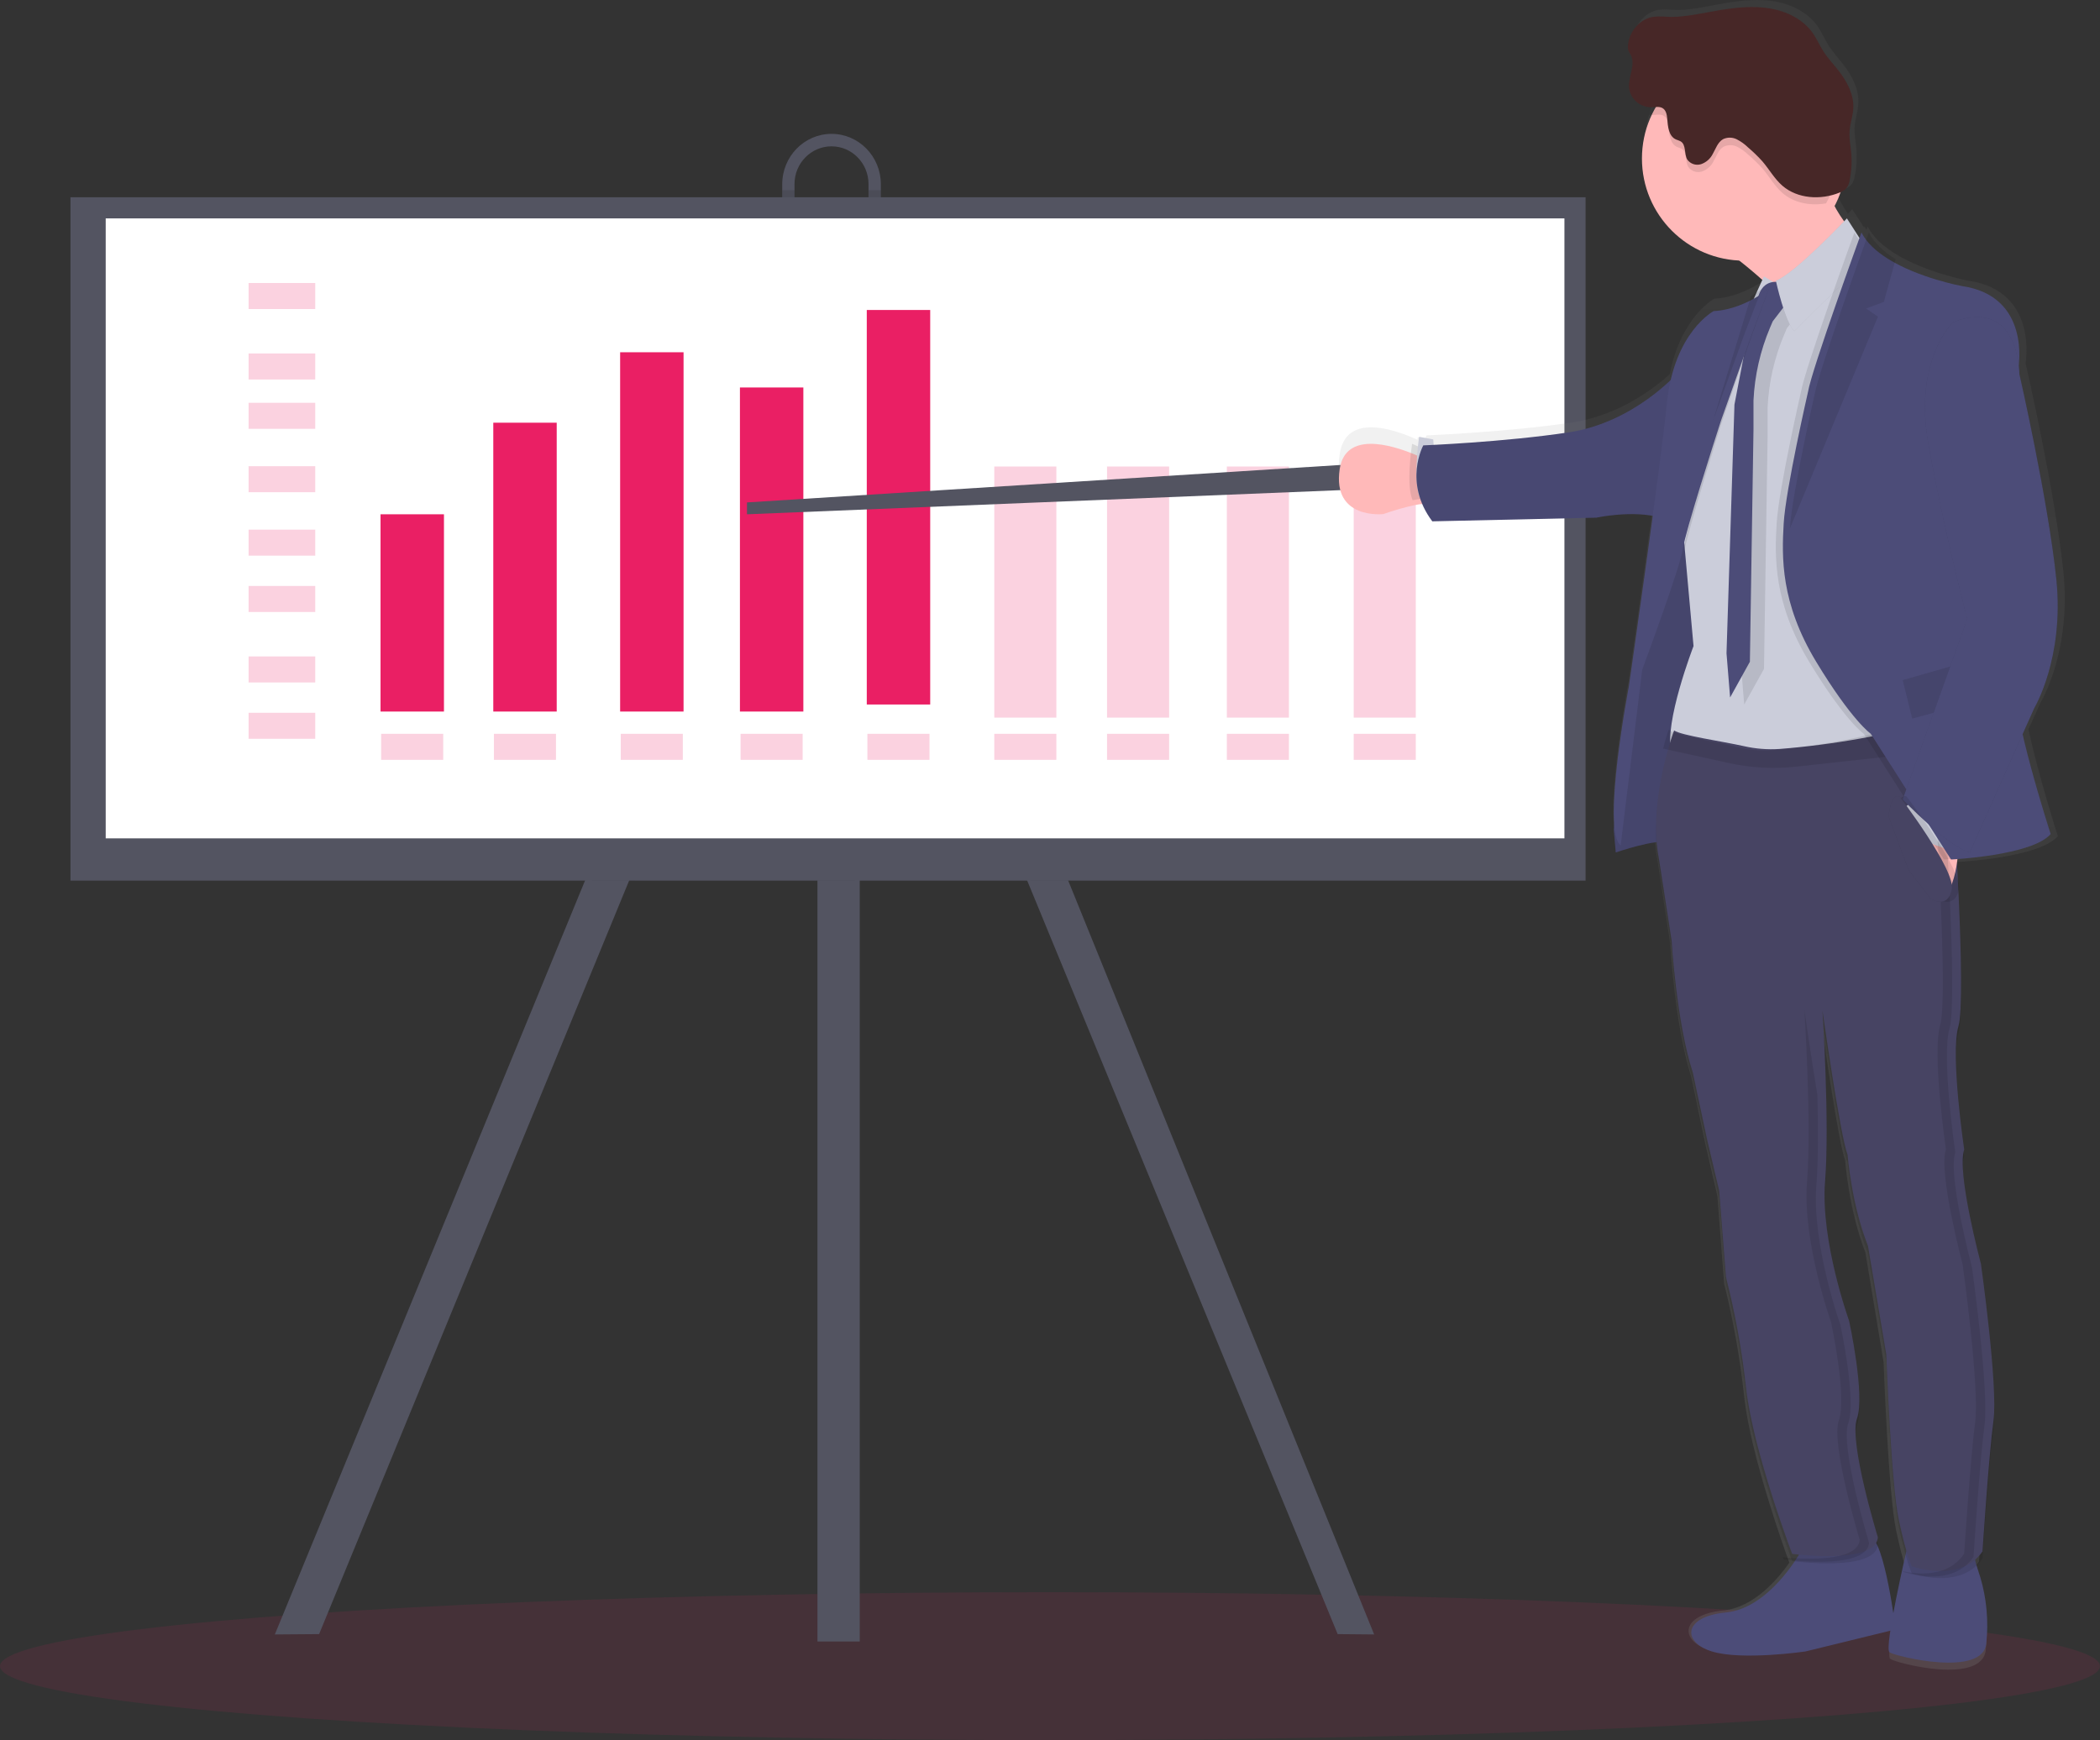 <?xml version="1.0" encoding="UTF-8"?>
<svg width="298px" height="247px" viewBox="0 0 298 247" version="1.1" xmlns="http://www.w3.org/2000/svg" xmlns:xlink="http://www.w3.org/1999/xlink">
    <rect x="0" y="0" width="298" height="247" fill="#333333" stroke="none"/>
    <!-- Generator: Sketch 54.1 (76490) - https://sketchapp.com -->
    <title>undraw_business_plan_5i9d</title>
    <desc>Created with Sketch.</desc>
    <defs>
        <linearGradient x1="49.99%" y1="100.007%" x2="49.99%" y2="-0.002%" id="linearGradient-1">
            <stop stop-color="#808080" stop-opacity="0.25" offset="0%"></stop>
            <stop stop-color="#808080" stop-opacity="0.12" offset="54%"></stop>
            <stop stop-color="#808080" stop-opacity="0.1" offset="100%"></stop>
        </linearGradient>
    </defs>
    <g id="Page-1" stroke="none" stroke-width="1" fill="none" fill-rule="evenodd">
        <g id="Desktop" transform="translate(-595, -301)">
            <g id="undraw_business_plan_5i9d" transform="translate(544, 249)">
                <ellipse id="Oval" fill="#EA1F64" fill-rule="nonzero" opacity="0.1" cx="200" cy="288.5" rx="149" ry="10.5"></ellipse>
                <polygon id="Path" fill="#535461" fill-rule="nonzero" points="169 118.478 168.619 119.258 166.149 124.293 140.243 177.075 96.283 283.952 90 284 133.984 177.075 163.957 116 166.149 117.076 168.619 118.289"></polygon>
                <polygon id="Path" fill="#535461" fill-rule="nonzero" points="246 284 240.821 283.952 196.797 177.075 171.538 125.679 168.385 119.258 168 118.478 168.385 118.289 171.538 116.742 173.054 116 202.617 177.075"></polygon>
                <rect id="Rectangle" fill="#535461" fill-rule="nonzero" x="167" y="102" width="6" height="183"></rect>
                <path d="M168.998,71 C165.136,71.004 162.005,74.2 162.002,78.143 L162.002,80.696 C161.946,83.286 163.267,85.704 165.456,87.016 C167.644,88.328 170.356,88.328 172.544,87.016 C174.733,85.704 176.054,83.286 175.998,80.696 L175.998,78.143 C175.993,74.199 172.861,71.004 168.998,71 L168.998,71 Z M174.247,80.686 C174.247,83.647 171.895,86.047 168.995,86.047 C166.094,86.047 163.743,83.647 163.743,80.686 L163.743,78.133 C163.743,75.172 166.094,72.771 168.995,72.771 C171.895,72.771 174.247,75.172 174.247,78.133 L174.247,80.686 Z" id="Shape" fill="#535461" fill-rule="nonzero"></path>
                <polygon id="Path" fill="#000000" fill-rule="nonzero" opacity="0.1" points="203 177 197.257 177 172.334 125.897 172.334 177 166.782 177 166.782 124.52 141.185 177 135 177 164.616 116.274 166.782 117.344 166.782 102 172.334 102 172.334 117.012 173.829 116.274"></polygon>
                <path d="M175.998,79 L175.998,81.153 C176.054,83.581 174.733,85.848 172.544,87.078 C170.356,88.307 167.644,88.307 165.456,87.078 C163.267,85.848 161.946,83.581 162.002,81.153 L162.002,79 L163.75,79 L163.75,81.153 C163.75,83.929 166.101,86.179 169.002,86.179 C171.902,86.179 174.253,83.929 174.253,81.153 L174.253,79 L175.998,79 Z" id="Path" fill="#000000" fill-rule="nonzero" opacity="0.1"></path>
                <rect id="Rectangle" fill="#535461" fill-rule="nonzero" x="61" y="80" width="215" height="97"></rect>
                <rect id="Rectangle" fill="#FFFFFF" fill-rule="nonzero" x="66" y="83" width="207" height="88"></rect>
                <g id="Group" opacity="0.2" transform="translate(86, 92)" fill="#EA1F64" fill-rule="nonzero">
                    <rect id="Rectangle" x="0.273" y="0.171" width="9.463" height="3.694"></rect>
                </g>
                <g id="Group" opacity="0.2" transform="translate(86, 102)" fill="#EA1F64" fill-rule="nonzero">
                    <rect id="Rectangle" x="0.273" y="0.174" width="9.463" height="3.694"></rect>
                </g>
                <g id="Group" opacity="0.2" transform="translate(86, 109)" fill="#EA1F64" fill-rule="nonzero">
                    <rect id="Rectangle" x="0.273" y="0.174" width="9.463" height="3.694"></rect>
                </g>
                <g id="Group" opacity="0.2" transform="translate(86, 118)" fill="#EA1F64" fill-rule="nonzero">
                    <rect id="Rectangle" x="0.273" y="0.174" width="9.463" height="3.694"></rect>
                </g>
                <g id="Group" opacity="0.2" transform="translate(86, 127)" fill="#EA1F64" fill-rule="nonzero">
                    <rect id="Rectangle" x="0.273" y="0.177" width="9.463" height="3.694"></rect>
                </g>
                <g id="Group" opacity="0.2" transform="translate(86, 135)" fill="#EA1F64" fill-rule="nonzero">
                    <rect id="Rectangle" x="0.273" y="0.177" width="9.463" height="3.694"></rect>
                </g>
                <g id="Group" opacity="0.2" transform="translate(86, 145)" fill="#EA1F64" fill-rule="nonzero">
                    <rect id="Rectangle" x="0.273" y="0.177" width="9.463" height="3.694"></rect>
                </g>
                <g id="Group" opacity="0.2" transform="translate(86, 153)" fill="#EA1F64" fill-rule="nonzero">
                    <rect id="Rectangle" x="0.273" y="0.177" width="9.463" height="3.694"></rect>
                </g>
                <g id="Group" opacity="0.2" transform="translate(105, 156)" fill="#EA1F64" fill-rule="nonzero">
                    <rect id="Rectangle" x="0.084" y="0.16" width="8.811" height="3.694"></rect>
                </g>
                <g id="Group" opacity="0.2" transform="translate(121, 156)" fill="#EA1F64" fill-rule="nonzero">
                    <rect id="Rectangle" x="0.087" y="0.16" width="8.811" height="3.694"></rect>
                </g>
                <g id="Group" opacity="0.2" transform="translate(139, 156)" fill="#EA1F64" fill-rule="nonzero">
                    <rect id="Rectangle" x="0.087" y="0.16" width="8.811" height="3.694"></rect>
                </g>
                <g id="Group" opacity="0.2" transform="translate(156, 156)" fill="#EA1F64" fill-rule="nonzero">
                    <rect id="Rectangle" x="0.09" y="0.16" width="8.811" height="3.694"></rect>
                </g>
                <g id="Group" opacity="0.2" transform="translate(174, 156)" fill="#EA1F64" fill-rule="nonzero">
                    <rect id="Rectangle" x="0.09" y="0.16" width="8.811" height="3.694"></rect>
                </g>
                <g id="Group" opacity="0.2" transform="translate(192, 156)" fill="#EA1F64" fill-rule="nonzero">
                    <rect id="Rectangle" x="0.093" y="0.16" width="8.811" height="3.694"></rect>
                </g>
                <g id="Group" opacity="0.2" transform="translate(208, 156)" fill="#EA1F64" fill-rule="nonzero">
                    <rect id="Rectangle" x="0.093" y="0.16" width="8.811" height="3.694"></rect>
                </g>
                <g id="Group" opacity="0.2" transform="translate(225, 156)" fill="#EA1F64" fill-rule="nonzero">
                    <rect id="Rectangle" x="0.096" y="0.16" width="8.811" height="3.694"></rect>
                </g>
                <g id="Group" opacity="0.2" transform="translate(243, 156)" fill="#EA1F64" fill-rule="nonzero">
                    <rect id="Rectangle" x="0.096" y="0.16" width="8.811" height="3.694"></rect>
                </g>
                <rect id="Rectangle" fill="#EA1F64" fill-rule="nonzero" x="105" y="125" width="9" height="28"></rect>
                <rect id="Rectangle" fill="#EA1F64" fill-rule="nonzero" x="121" y="112" width="9" height="41"></rect>
                <rect id="Rectangle" fill="#EA1F64" fill-rule="nonzero" x="139" y="102" width="9" height="51"></rect>
                <rect id="Rectangle" fill="#EA1F64" fill-rule="nonzero" x="156" y="107" width="9" height="46"></rect>
                <rect id="Rectangle" fill="#EA1F64" fill-rule="nonzero" x="174" y="96" width="9" height="56"></rect>
                <g id="Group" opacity="0.2" transform="translate(192, 118)" fill="#EA1F64" fill-rule="nonzero">
                    <rect id="Rectangle" x="0.093" y="0.217" width="8.811" height="35.647"></rect>
                </g>
                <g id="Group" opacity="0.2" transform="translate(208, 118)" fill="#EA1F64" fill-rule="nonzero">
                    <rect id="Rectangle" x="0.093" y="0.217" width="8.811" height="35.647"></rect>
                </g>
                <g id="Group" opacity="0.2" transform="translate(225, 118)" fill="#EA1F64" fill-rule="nonzero">
                    <rect id="Rectangle" x="0.096" y="0.217" width="8.811" height="35.647"></rect>
                </g>
                <g id="Group" opacity="0.2" transform="translate(243, 118)" fill="#EA1F64" fill-rule="nonzero">
                    <rect id="Rectangle" x="0.096" y="0.217" width="8.811" height="35.647"></rect>
                </g>
                <polygon id="Path" fill="#535461" fill-rule="nonzero" points="241.206 118 157 123.316 157 125 243 121.5"></polygon>
                <path d="M340.593,151.677 C340.593,151.677 344.965,144.469 343.804,133.16 C342.642,121.851 338.438,103.547 338.438,103.547 C338.438,103.547 340.263,93.293 330.363,91.852 C330.363,91.852 324.21,90.705 319.81,87.931 C318.174,86.897 316.782,85.646 316.029,84.141 C316.029,84.141 315.971,84.31 315.857,84.62 C315.76,84.465 315.67,84.305 315.589,84.141 C315.589,84.141 315.565,84.203 315.527,84.313 L313.846,81.687 C313.846,81.687 313.616,81.932 313.228,82.335 C312.552,81.362 311.976,80.323 311.509,79.234 C311.927,79.133 312.337,79.002 312.736,78.841 C313.118,78.715 313.462,78.494 313.736,78.2 C313.977,77.865 314.133,77.476 314.19,77.067 C314.458,75.757 314.535,74.415 314.417,73.083 C314.324,72.05 314.115,71.016 314.187,69.965 C314.262,68.845 314.658,67.763 314.713,66.64 C314.809,64.662 313.829,62.781 312.619,61.213 C311.897,60.279 311.086,59.411 310.461,58.411 C309.917,57.543 309.522,56.585 308.938,55.741 C307.563,53.777 305.27,52.619 302.919,52.209 C300.568,51.799 298.148,52.054 295.793,52.443 C293.731,52.788 291.668,53.288 289.606,53.408 C287.804,53.512 286.337,52.902 284.687,54.097 C283.581,54.914 282.882,56.171 282.769,57.543 C282.742,57.774 282.759,58.008 282.82,58.232 C282.918,58.465 283.032,58.689 283.164,58.904 C283.896,60.351 282.782,62.071 282.927,63.687 C283.108,65.158 284.275,66.311 285.745,66.471 C285.68,66.609 285.608,66.743 285.546,66.884 C283.694,71.079 283.963,75.909 286.268,79.871 C288.573,83.833 292.635,86.445 297.189,86.894 L297.828,87.387 C299.272,88.506 300.894,89.847 302.458,91.304 L302.427,91.329 L302.173,91.184 C301.697,91.561 301.196,91.907 300.674,92.218 C299.227,93.107 296.893,94.261 294.267,94.392 C294.267,94.392 289.564,96.89 287.945,105.129 C285.622,107.217 280.648,110.986 274.075,111.968 C264.839,113.347 253.451,113.798 253.451,113.798 C253.451,113.798 253.358,113.964 253.227,114.267 L252.175,114.074 C252.175,114.074 252.175,114.201 252.131,114.418 L251.718,114.232 C248.456,112.802 241.939,110.718 241.114,116.462 C240.007,124.166 247.336,123.281 247.336,123.281 C248.785,122.729 250.27,122.276 251.78,121.927 L252.189,121.847 C252.259,122.048 252.356,122.239 252.478,122.413 L253.475,122.413 C253.821,123.131 254.239,123.812 254.723,124.446 L277.953,123.936 C277.953,123.936 281.923,123.067 285.587,123.619 C283.989,135.596 282.102,148.731 282.102,148.731 C282.102,148.731 278.149,169.533 280.916,171.707 C282.522,171.17 284.159,170.731 285.818,170.391 C285.843,171.676 285.978,172.957 286.223,174.219 L287.994,185.835 C287.994,185.835 288.681,197.702 290.981,204.786 L293.009,214.469 L294.707,221.788 L295.662,234.21 C296.975,239.472 297.923,244.818 298.502,250.212 C299.399,258.557 304.27,272.044 304.919,273.818 C303.256,276.179 299.839,280.183 295.552,280.596 C289.434,281.189 289.286,284.886 293.562,286.216 C297.838,287.546 306.837,286.216 306.837,286.216 L319.528,283.07 C319.147,285.417 318.948,287.27 319.226,287.47 C320.037,288.063 332.354,291.261 332.797,286.14 C332.831,285.718 332.862,285.308 332.89,284.91 C333.073,281.63 332.636,278.345 331.601,275.228 C331.501,274.921 331.412,274.611 331.333,274.301 C331.515,274.096 331.683,273.878 331.834,273.649 C331.834,273.649 332.721,259.825 333.385,254.87 C333.436,254.474 333.471,253.991 333.488,253.447 C333.794,247.507 331.632,231.88 331.632,231.88 C331.632,231.88 328.961,221.715 329.06,217.043 C329.076,216.655 329.142,216.27 329.256,215.899 C329.256,215.899 329.256,215.806 329.222,215.651 C329.222,215.585 329.253,215.516 329.274,215.454 C329.274,215.454 327.919,206.151 328.108,200.617 C328.135,199.791 328.25,198.971 328.452,198.171 C328.667,197.119 328.776,196.049 328.779,194.976 C328.95,191.186 328.751,184.639 328.476,178.499 C328.507,178.395 328.538,178.292 328.562,178.171 C328.617,177.682 328.56,177.187 328.394,176.724 C328.373,176.328 328.356,175.935 328.335,175.546 C328.449,175.156 328.541,174.743 328.624,174.316 L328.803,174.316 L328.803,174.34 C328.803,174.34 340.359,173.785 343.016,170.68 C343.016,170.68 340.332,162.318 338.843,155.519 L340.593,151.677 Z M290.792,125.665 L290.609,125.6 C290.902,124.566 291.249,123.364 291.641,122.102 C291.307,123.467 291.018,124.707 290.792,125.665 Z M302.52,91.384 L302.572,91.432 L302.517,91.401 L302.52,91.384 Z M316.957,270.741 C316.335,268.595 313.864,259.842 313.943,255.67 C313.96,255.307 314.023,254.948 314.132,254.601 C314.361,253.845 314.477,253.059 314.475,252.269 C314.723,247.913 313.059,240.109 313.059,240.109 C313.059,240.109 309.336,229.582 309.622,221.223 C309.622,221.012 309.646,220.802 309.66,220.592 C309.721,219.799 309.77,218.941 309.804,218.035 L309.804,218.018 C309.945,214.789 309.914,210.903 309.821,207.278 L309.801,207.143 C309.673,202.343 309.436,198.022 309.336,196.313 C309.68,198.784 311.88,214.162 312.829,216.678 C312.829,216.678 313.348,223.772 315.706,229.771 L318.291,245.367 C318.291,245.367 318.954,263.926 320.058,269.173 C320.553,271.51 320.972,273.084 321.285,274.111 C320.838,276.203 320.116,279.707 319.632,282.608 C319.346,280.717 318.343,273.508 316.961,270.741 L316.957,270.741 Z" id="Shape" fill="url(#linearGradient-1)" fill-rule="nonzero"></path>
                <path d="M306.381,272.498 C306.381,272.498 302.037,280.295 295.927,280.878 C289.817,281.461 289.671,285.104 293.94,286.417 C298.208,287.729 307.191,286.417 307.191,286.417 L320,283.284 C320,283.284 318.453,270.746 316.393,270.092 C314.333,269.437 306.381,272.498 306.381,272.498 Z" id="Path" fill="#4C4C78" fill-rule="nonzero"></path>
                <path d="M321.59,271.884 C321.59,271.884 318.306,285.965 319.134,286.537 C319.962,287.109 332.416,290.162 332.865,285.256 C332.9,284.843 332.931,284.449 332.959,284.072 C333.143,280.916 332.7,277.756 331.654,274.757 C331.303,273.754 331.058,272.68 331.149,271.884 C331.356,269.894 321.59,271.884 321.59,271.884 Z" id="Path" fill="#4C4C78" fill-rule="nonzero"></path>
                <path d="M317,87.782 C317,87.782 306.864,112.321 308.668,104.44 C309.861,99.22 302.147,92.284 296.812,88.21 C294.097,86.122 292,84.796 292,84.796 C292,84.796 311.03,62.928 309.681,72.362 C309.311,74.946 309.67,77.58 310.719,79.976 C312.82,84.897 317,87.782 317,87.782 Z" id="Path" fill="#FFB9B9" fill-rule="nonzero"></path>
                <path d="M254,123.568 C253.475,123.44 252.619,123.522 251.731,123.701 C250.228,124.029 248.75,124.454 247.308,124.971 C247.308,124.971 240.012,125.803 241.113,118.571 C241.932,113.18 248.42,115.138 251.669,116.476 C252.774,116.936 253.506,117.321 253.506,117.321 L254,123.568 Z" id="Path" fill="#FFB9B9" fill-rule="nonzero"></path>
                <path d="M254,122.852 C253.411,122.711 252.449,122.801 251.452,123 C250.56,120.904 251.239,115.936 251.382,115 C252.623,115.509 253.445,115.936 253.445,115.936 L254,122.852 Z" id="Path" fill="#000000" fill-rule="nonzero" opacity="0.1"></path>
                <path d="M254.383,114.375 L252.376,114 C252.376,114 251.348,121.125 252.691,123 L255,123 L254.383,114.375 Z" id="Path" fill="#CBCDDA" fill-rule="nonzero"></path>
                <path d="M291.509,128.306 C291.509,128.306 285.845,124.831 285.168,129.217 C284.491,133.603 283.599,141.097 283.599,141.097 L282.031,150.636 L280,169.748 L280.285,173 C280.285,173 286.317,170.917 287.732,171.649 C289.146,172.381 290.299,163.609 290.299,163.609 L292.645,154.544 L293,135.322 L291.509,128.306 Z" id="Path" fill="#4C4C78" fill-rule="nonzero"></path>
                <path d="M291.509,128.306 C291.509,128.306 285.845,124.831 285.168,129.217 C284.491,133.603 283.599,141.097 283.599,141.097 L282.031,150.636 L280,169.748 L280.285,173 C280.285,173 286.317,170.917 287.732,171.649 C289.146,172.381 290.299,163.609 290.299,163.609 L292.645,154.544 L293,135.322 L291.509,128.306 Z" id="Path" fill="#000000" fill-rule="nonzero" opacity="0.1"></path>
                <path d="M289,105 C289,105 282.904,111.964 273.648,113.365 C264.393,114.766 252.972,115.22 252.972,115.22 C252.972,115.22 250.091,120.441 254.248,126 L277.534,125.479 C277.534,125.479 282.688,124.345 286.682,125.479 L289,105 Z" id="Path" fill="#4C4C78" fill-rule="nonzero"></path>
                <path d="M289,105 C289,105 282.904,111.964 273.648,113.365 C264.393,114.766 252.972,115.22 252.972,115.22 C252.972,115.22 250.091,120.441 254.248,126 L277.534,125.479 C277.534,125.479 282.688,124.345 286.682,125.479 L289,105 Z" id="Path" fill="#000000" fill-rule="nonzero" opacity="0.05"></path>
                <g id="Group"></g>
                <path d="M309.968,79.642 C307.757,84.454 303.912,88 298.336,88 C298.089,88 297.849,88 297.609,87.983 C295.009,85.921 293,84.612 293,84.612 C293,84.612 311.226,63.017 309.934,72.333 C309.535,75.185 309.079,77.501 309.968,79.642 Z" id="Path" fill="#000000" fill-rule="nonzero" opacity="0.1"></path>
                <path d="M313,74.511 C312.994,82.518 306.499,89.005 298.492,89 C290.485,88.995 283.997,82.501 284,74.494 C284.003,66.487 290.496,59.998 298.503,60 C302.353,59.993 306.047,61.519 308.767,64.243 C311.488,66.966 313.011,70.661 313,74.511 Z" id="Path" fill="#FFB9B9" fill-rule="nonzero"></path>
                <path d="M320,160.052 C320,160.052 289.314,162.866 288.189,158.796 C287.064,154.727 291.32,143.707 291.32,143.707 L289.934,128.321 L289.884,127.733 C289.884,127.733 293.728,111.089 293.587,109.76 C293.453,108.563 299.775,94.597 301.074,91.741 C301.228,91.411 301.309,91.23 301.309,91.23 L301.553,91.376 L301.66,91.442 L303.164,92.353 L309.101,90.892 L316.256,87 L316.926,129.58 L320,160.052 Z" id="Path" fill="#CBCDDA" fill-rule="nonzero"></path>
                <path d="M305.656,93.073 C305.656,93.073 303.506,92.483 302.666,94.659 C302.338,95.594 301.948,96.506 301.501,97.39 L300.664,102.442 L299.131,110.423 L298,145.73 L298.511,152 L301.319,146.948 L301.83,113.945 L301.83,109.84 C301.994,106.291 302.786,102.8 304.168,99.534 L304.559,98.608 L307,95.433 L305.656,93.073 Z" id="Path" fill="#000000" fill-rule="nonzero" opacity="0.1"></path>
                <path d="M303.653,92.073 C303.653,92.073 301.501,91.483 300.665,93.659 C300.335,94.594 299.945,95.506 299.496,96.389 L298.66,101.444 L297.128,109.424 L296,144.727 L296.511,151 L299.318,145.931 L299.828,112.953 L299.828,108.838 C299.996,105.29 300.787,101.8 302.166,98.533 L302.56,97.607 L305,94.436 L303.653,92.073 Z" id="Path" fill="#4C4C78" fill-rule="nonzero"></path>
                <path d="M313.086,83 C313.086,83 305.632,90.902 303,91.84 C303,91.84 304.316,97.832 305.632,99 C305.632,99 313.454,91.026 314.838,90.38 L316,87.539 L313.086,83 Z" id="Path" fill="#000000" fill-rule="nonzero" opacity="0.1"></path>
                <path d="M313.086,83 C313.086,83 305.632,90.902 303,91.84 C303,91.84 304.316,97.832 305.632,99 C305.632,99 313.454,91.026 314.838,90.38 L316,87.542 L313.086,83 Z" id="Path" fill="#CBCDDA" fill-rule="nonzero"></path>
                <path d="M302,93 L301.925,93.208 L299.569,99.675 L295.354,111.875 C295.354,111.875 295.317,112 295.242,112.222 C294.544,114.443 290.79,126.498 290.051,130 L290,129.413 C290,129.413 293.893,112.805 293.75,111.479 C293.615,110.285 300.016,96.349 301.332,93.5 C301.542,93.354 301.705,93.229 301.817,93.135 L302,93 Z" id="Path" fill="#000000" fill-rule="nonzero" opacity="0.1"></path>
                <path d="M302,93 L299.535,99.565 L295.269,111.558 C295.269,111.558 295.231,111.68 295.156,111.899 C294.407,114.226 290.141,127.508 289.798,129.938 C289.41,132.606 284.045,147.028 284.045,147.028 L280.98,172 C278.234,169.881 282.133,149.481 282.133,149.481 C282.133,149.481 286.513,119.228 287.549,109.162 C288.586,99.097 294.177,96.156 294.177,96.156 C296.759,96.026 299.086,94.894 300.517,94.024 C301.034,93.716 301.529,93.374 302,93 Z" id="Path" fill="#4C4C78" fill-rule="nonzero"></path>
                <path d="M333.884,254.675 C333.217,259.568 332.327,273.216 332.327,273.216 C329.21,277.813 322.306,275.331 322.306,275.331 C322.306,275.331 321.566,273.957 320.453,268.759 C319.34,263.561 318.673,245.25 318.673,245.25 L316.073,229.868 C313.699,223.952 313.179,216.944 313.179,216.944 C312.132,214.242 309.615,196.501 309.615,196.501 C309.615,196.501 310.662,212.415 309.989,220.814 C309.315,229.212 313.399,240.512 313.399,240.512 C313.399,240.512 315.703,251.101 314.512,254.386 C313.322,257.672 317.483,271.248 317.483,271.248 C317.134,275.193 305.315,273.587 305.315,273.587 C305.315,273.587 299.755,258.908 298.781,250.074 C298.198,244.751 297.243,239.474 295.923,234.28 L294.959,222.012 L293.249,214.76 L291.211,205.198 C288.907,198.19 288.205,186.472 288.205,186.472 L286.422,174.973 C285.256,169.287 286.771,162.612 287.776,159.12 C288.212,157.606 288.561,156.682 288.561,156.682 C289.584,157.397 295.441,158.234 298.471,158.914 C300.129,159.29 301.834,159.424 303.532,159.312 C311.191,158.714 318.769,157.347 326.146,155.233 C326.645,155.086 326.91,155 326.91,155 L327.067,156.315 L327.437,159.446 L328.097,165.005 C328.097,165.005 330.1,194.647 328.914,198.654 C327.727,202.661 329.73,216.165 329.73,216.165 C328.617,219.368 332.104,232.388 332.104,232.388 C332.104,232.388 334.554,249.782 333.884,254.675 Z" id="Path" fill="#000000" fill-rule="nonzero" opacity="0.1"></path>
                <path d="M333.884,253.671 C333.217,258.564 332.327,272.214 332.327,272.214 C329.21,276.816 322.306,274.329 322.306,274.329 C322.306,274.329 321.566,272.956 320.453,267.76 C319.34,262.565 318.673,244.244 318.673,244.244 L316.073,228.84 C313.717,222.923 313.179,215.897 313.179,215.897 C312.132,213.195 309.615,195.451 309.615,195.451 C309.615,195.451 310.662,211.368 309.989,219.767 C309.315,228.167 313.399,239.482 313.399,239.482 C313.399,239.482 315.703,250.072 314.512,253.358 C313.322,256.644 317.483,270.226 317.483,270.226 C317.134,274.168 305.315,272.561 305.315,272.561 C305.315,272.561 299.755,257.898 298.781,249.059 C298.198,243.735 297.243,238.457 295.923,233.263 L294.959,220.997 L293.249,213.768 L291.211,204.204 C288.907,197.192 288.205,185.472 288.205,185.472 L286.422,173.972 C285.256,168.285 286.771,161.61 287.776,158.117 C288.212,156.606 288.561,155.683 288.561,155.683 C289.584,156.397 295.441,157.231 298.471,157.911 C300.128,158.289 301.834,158.423 303.532,158.31 C311.191,157.711 318.769,156.344 326.146,154.23 L326.91,154 L327.067,155.312 L327.437,158.447 L328.097,164.007 C328.097,164.007 330.1,193.648 328.914,197.659 C327.727,201.67 329.73,215.173 329.73,215.173 C328.617,218.373 332.104,231.395 332.104,231.395 C332.104,231.395 334.554,248.77 333.884,253.671 Z" id="Path" fill="#474463" fill-rule="nonzero"></path>
                <path d="M311.986,73.925 C311.991,76.36 311.347,78.754 310.119,80.866 C307.922,81.249 305.584,80.826 303.939,79.392 C302.813,78.412 302.086,77.073 301.118,75.938 C300.491,75.24 299.818,74.584 299.102,73.975 C298.635,73.516 298.099,73.131 297.513,72.833 C296.915,72.535 296.212,72.528 295.608,72.813 C294.832,73.24 294.578,74.192 294.128,74.952 C293.79,75.603 293.211,76.102 292.511,76.345 C291.793,76.572 291.009,76.309 290.579,75.697 C290.101,74.887 290.451,73.623 289.652,73.128 C289.441,73.025 289.223,72.937 288.999,72.864 C287.969,72.403 287.849,71.037 287.76,69.918 C287.715,69.369 287.595,68.749 287.128,68.454 C286.662,68.159 286.047,68.308 285.491,68.318 C285.326,68.325 285.162,68.312 285,68.281 C287.702,62.268 294.297,58.941 300.816,60.303 C307.334,61.666 311.998,67.346 312,73.925 L311.986,73.925 Z" id="Path" fill="#000000" fill-rule="nonzero" opacity="0.1"></path>
                <path d="M283.931,55.081 C282.822,55.885 282.122,57.122 282.012,58.472 C281.986,58.695 282.003,58.921 282.064,59.137 C282.161,59.367 282.277,59.588 282.411,59.799 C283.14,61.222 282.026,62.908 282.168,64.494 C282.368,66.044 283.702,67.21 285.291,67.224 C285.853,67.224 286.471,67.06 286.946,67.36 C287.422,67.66 287.54,68.281 287.585,68.834 C287.675,69.96 287.79,71.335 288.834,71.799 C289.059,71.875 289.28,71.963 289.494,72.065 C290.306,72.563 289.952,73.839 290.434,74.651 C290.869,75.267 291.662,75.532 292.388,75.303 C293.094,75.06 293.678,74.559 294.019,73.904 C294.466,73.137 294.734,72.198 295.518,71.751 C296.128,71.462 296.84,71.468 297.444,71.768 C298.037,72.069 298.579,72.458 299.051,72.922 C299.774,73.534 300.455,74.194 301.088,74.897 C302.066,76.037 302.802,77.384 303.94,78.371 C306.085,80.223 309.368,80.418 312.012,79.35 C312.394,79.225 312.738,79.009 313.015,78.722 C313.256,78.392 313.412,78.009 313.469,77.606 C313.738,76.322 313.815,75.006 313.698,73.7 C313.605,72.676 313.393,71.652 313.466,70.629 C313.539,69.53 313.938,68.469 313.993,67.37 C314.091,65.426 313.108,63.58 311.911,62.041 C311.189,61.123 310.377,60.274 309.753,59.291 C309.208,58.438 308.812,57.5 308.229,56.674 C306.862,54.746 304.558,53.603 302.205,53.204 C299.852,52.805 297.433,53.05 295.077,53.436 C293.023,53.777 290.955,54.262 288.872,54.381 C287.051,54.507 285.583,53.903 283.931,55.081 Z" id="Path" fill="#472727" fill-rule="nonzero"></path>
                <path d="M301,93 L298.479,99.594 L294.116,111.64 C294.116,111.64 294.077,111.764 294,111.983 L294,112 L299.49,94.021 C300.016,93.714 300.521,93.373 301,93 L301,93 Z" id="Path" fill="#000000" fill-rule="nonzero" opacity="0.1"></path>
                <path d="M328.99,169.107 C328.99,169.107 329.256,177.013 327.002,179 L321,168.313 L326.034,166 L328.99,169.107 Z" id="Path" fill="#FFB9B9" fill-rule="nonzero"></path>
                <path d="M341,170.388 C338.358,173.451 326.86,174 326.86,174 L315.479,156.164 C315.479,156.164 312.786,154.305 307.726,145.932 C302.667,137.559 302.833,131.11 303.115,126.295 C303.398,121.479 306.564,107.638 306.564,107.638 C307.057,104.524 314.151,85 314.151,85 C314.896,86.478 316.283,87.713 317.904,88.732 C322.284,91.476 328.398,92.601 328.398,92.601 C338.248,94.025 336.43,104.143 336.43,104.143 C336.43,104.143 336.541,143.476 335.934,148.182 C335.327,152.888 341,170.388 341,170.388 Z" id="Path" fill="#000000" fill-rule="nonzero" opacity="0.1"></path>
                <polygon id="Path" fill="#CBCDDA" fill-rule="nonzero" points="329 169.922 328.635 173 324.23 171.463 321 166.808 323.425 165"></polygon>
                <path d="M328,158.39 L325.924,158.623 L305.909,160.822 C302.695,161.176 299.45,161.001 296.283,160.302 L287,158.262 C287.428,156.605 287.771,155.592 287.771,155.592 C288.774,156.376 294.522,157.29 297.496,158.036 C299.123,158.45 300.797,158.597 302.463,158.472 C309.98,157.816 317.417,156.318 324.657,154 L325.561,155.186 L328,158.39 Z" id="Path" fill="#000000" fill-rule="nonzero" opacity="0.1"></path>
                <g id="Group" opacity="0.1" transform="translate(287, 154)" fill="#000000" fill-rule="nonzero">
                    <path d="M0.558,1.804 C0.49,1.771 0.425,1.734 0.362,1.693 C0.362,1.693 0.362,1.714 0.342,1.745 L0.558,1.804 Z" id="Path"></path>
                    <path d="M43.836,77.9 C43.836,77.9 40.351,64.795 41.466,61.574 C41.466,61.574 39.466,47.991 40.654,43.948 C41.843,39.904 39.835,10.078 39.835,10.078 L39.177,4.483 L38.807,1.327 L38.654,0.007 L37.887,0.238 L37.413,0.377 L37.473,0.888 L37.842,4.04 L38.501,9.636 C38.501,9.636 40.501,39.472 39.32,43.505 C38.138,47.539 40.132,61.131 40.132,61.131 C39.02,64.356 42.501,77.458 42.501,77.458 C42.501,77.458 44.941,94.953 44.282,99.874 C43.623,104.796 42.724,118.537 42.724,118.537 C40.452,121.921 36.162,121.499 34.012,121.025 L34.05,121.108 C34.05,121.108 40.943,123.611 44.055,118.979 C44.055,118.979 44.944,105.235 45.613,100.316 C46.282,95.398 43.836,77.9 43.836,77.9 Z" id="Path"></path>
                    <path d="M26.276,100.023 C27.461,96.715 25.164,86.057 25.164,86.057 C25.164,86.057 21.09,74.652 21.756,66.215 C22.035,62.693 22.017,57.862 21.899,53.428 C20.954,47.708 20.048,41.331 20.048,41.331 C20.048,41.331 21.094,57.35 20.425,65.801 C19.756,74.251 23.829,85.645 23.829,85.645 C23.829,85.645 26.129,96.301 24.941,99.608 C23.753,102.915 27.9,116.567 27.9,116.567 C27.603,119.747 19.989,119.332 16.968,119.055 L17.083,119.36 C17.083,119.36 28.865,120.977 29.234,117.009 C29.241,116.999 25.091,103.33 26.276,100.023 Z" id="Path"></path>
                </g>
                <path d="M342,170.388 C339.362,173.451 327.861,174 327.861,174 L316.481,156.164 C316.481,156.164 313.788,154.305 308.725,145.932 C303.663,137.559 303.835,131.11 304.114,126.295 C304.394,121.479 307.563,107.638 307.563,107.638 C308.056,104.524 315.15,85 315.15,85 C315.891,86.478 317.277,87.713 318.902,88.732 C323.281,91.476 329.396,92.601 329.396,92.601 C339.241,94.025 337.424,104.143 337.424,104.143 C337.424,104.143 337.534,143.476 336.927,148.182 C336.32,152.888 342,170.388 342,170.388 Z" id="Path" fill="#4C4C78" fill-rule="nonzero"></path>
                <path d="M318.328,94.855 L315.816,95.787 L317.488,96.956 L305,127 C305.29,122.116 308.498,108.025 308.498,108.025 C308.998,104.857 316.194,85 316.194,85 C316.946,86.504 318.352,87.76 320,88.796 L318.328,94.855 Z" id="Path" fill="#000000" fill-rule="nonzero" opacity="0.1"></path>
                <polygon id="Path" fill="#000000" fill-rule="nonzero" opacity="0.1" points="321 148.539 333.377 145 335 150.578 322.352 154"></polygon>
                <path d="M328.146,97.726 C328.146,97.726 322.517,103.073 324.641,114.99 C326.765,126.906 330.161,139.843 330.161,139.843 L321,165.464 C321,165.464 327.386,172.185 330.525,173 L339.669,152.513 C339.669,152.513 343.944,145.413 342.808,134.271 C341.671,123.128 337.559,105.098 337.559,105.098 C337.559,105.098 337.562,94.123 328.146,97.726 Z" id="Path" fill="#000000" fill-rule="nonzero" opacity="0.1"></path>
                <path d="M328.154,97.726 C328.154,97.726 322.526,103.073 324.641,114.99 C326.757,126.906 330.154,139.843 330.154,139.843 L321,165.464 C321,165.464 327.381,172.185 330.517,173 L339.672,152.513 C339.672,152.513 343.944,145.413 342.808,134.271 C341.672,123.128 337.563,105.098 337.563,105.098 C337.563,105.098 337.563,94.123 328.154,97.726 Z" id="Path" fill="#4C4C78" fill-rule="nonzero"></path>
                <path d="M321.542,165.046 C321.542,165.046 329.574,175.516 328.967,178.305 C328.361,181.093 326.006,179.602 326.006,179.602 L322.843,175.516 L320,167.874 C320,167.874 320.279,164.575 321.542,165.046 Z" id="Path" fill="#000000" fill-rule="nonzero" opacity="0.1"></path>
                <path d="M320.542,165.046 C320.542,165.046 328.557,175.516 327.969,178.305 C327.381,181.093 325.007,179.602 325.007,179.602 L321.84,175.516 L319,167.874 C319,167.874 319.279,164.575 320.542,165.046 Z" id="Path" fill="#000000" fill-rule="nonzero" opacity="0.1"></path>
                <path d="M320.543,165.046 C320.543,165.046 328.561,175.516 327.969,178.305 C327.377,181.093 325.006,179.602 325.006,179.602 L321.841,175.516 L319,167.874 C319,167.874 319.275,164.575 320.543,165.046 Z" id="Path" fill="#474463" fill-rule="nonzero"></path>
            </g>
        </g>
    </g>
</svg>